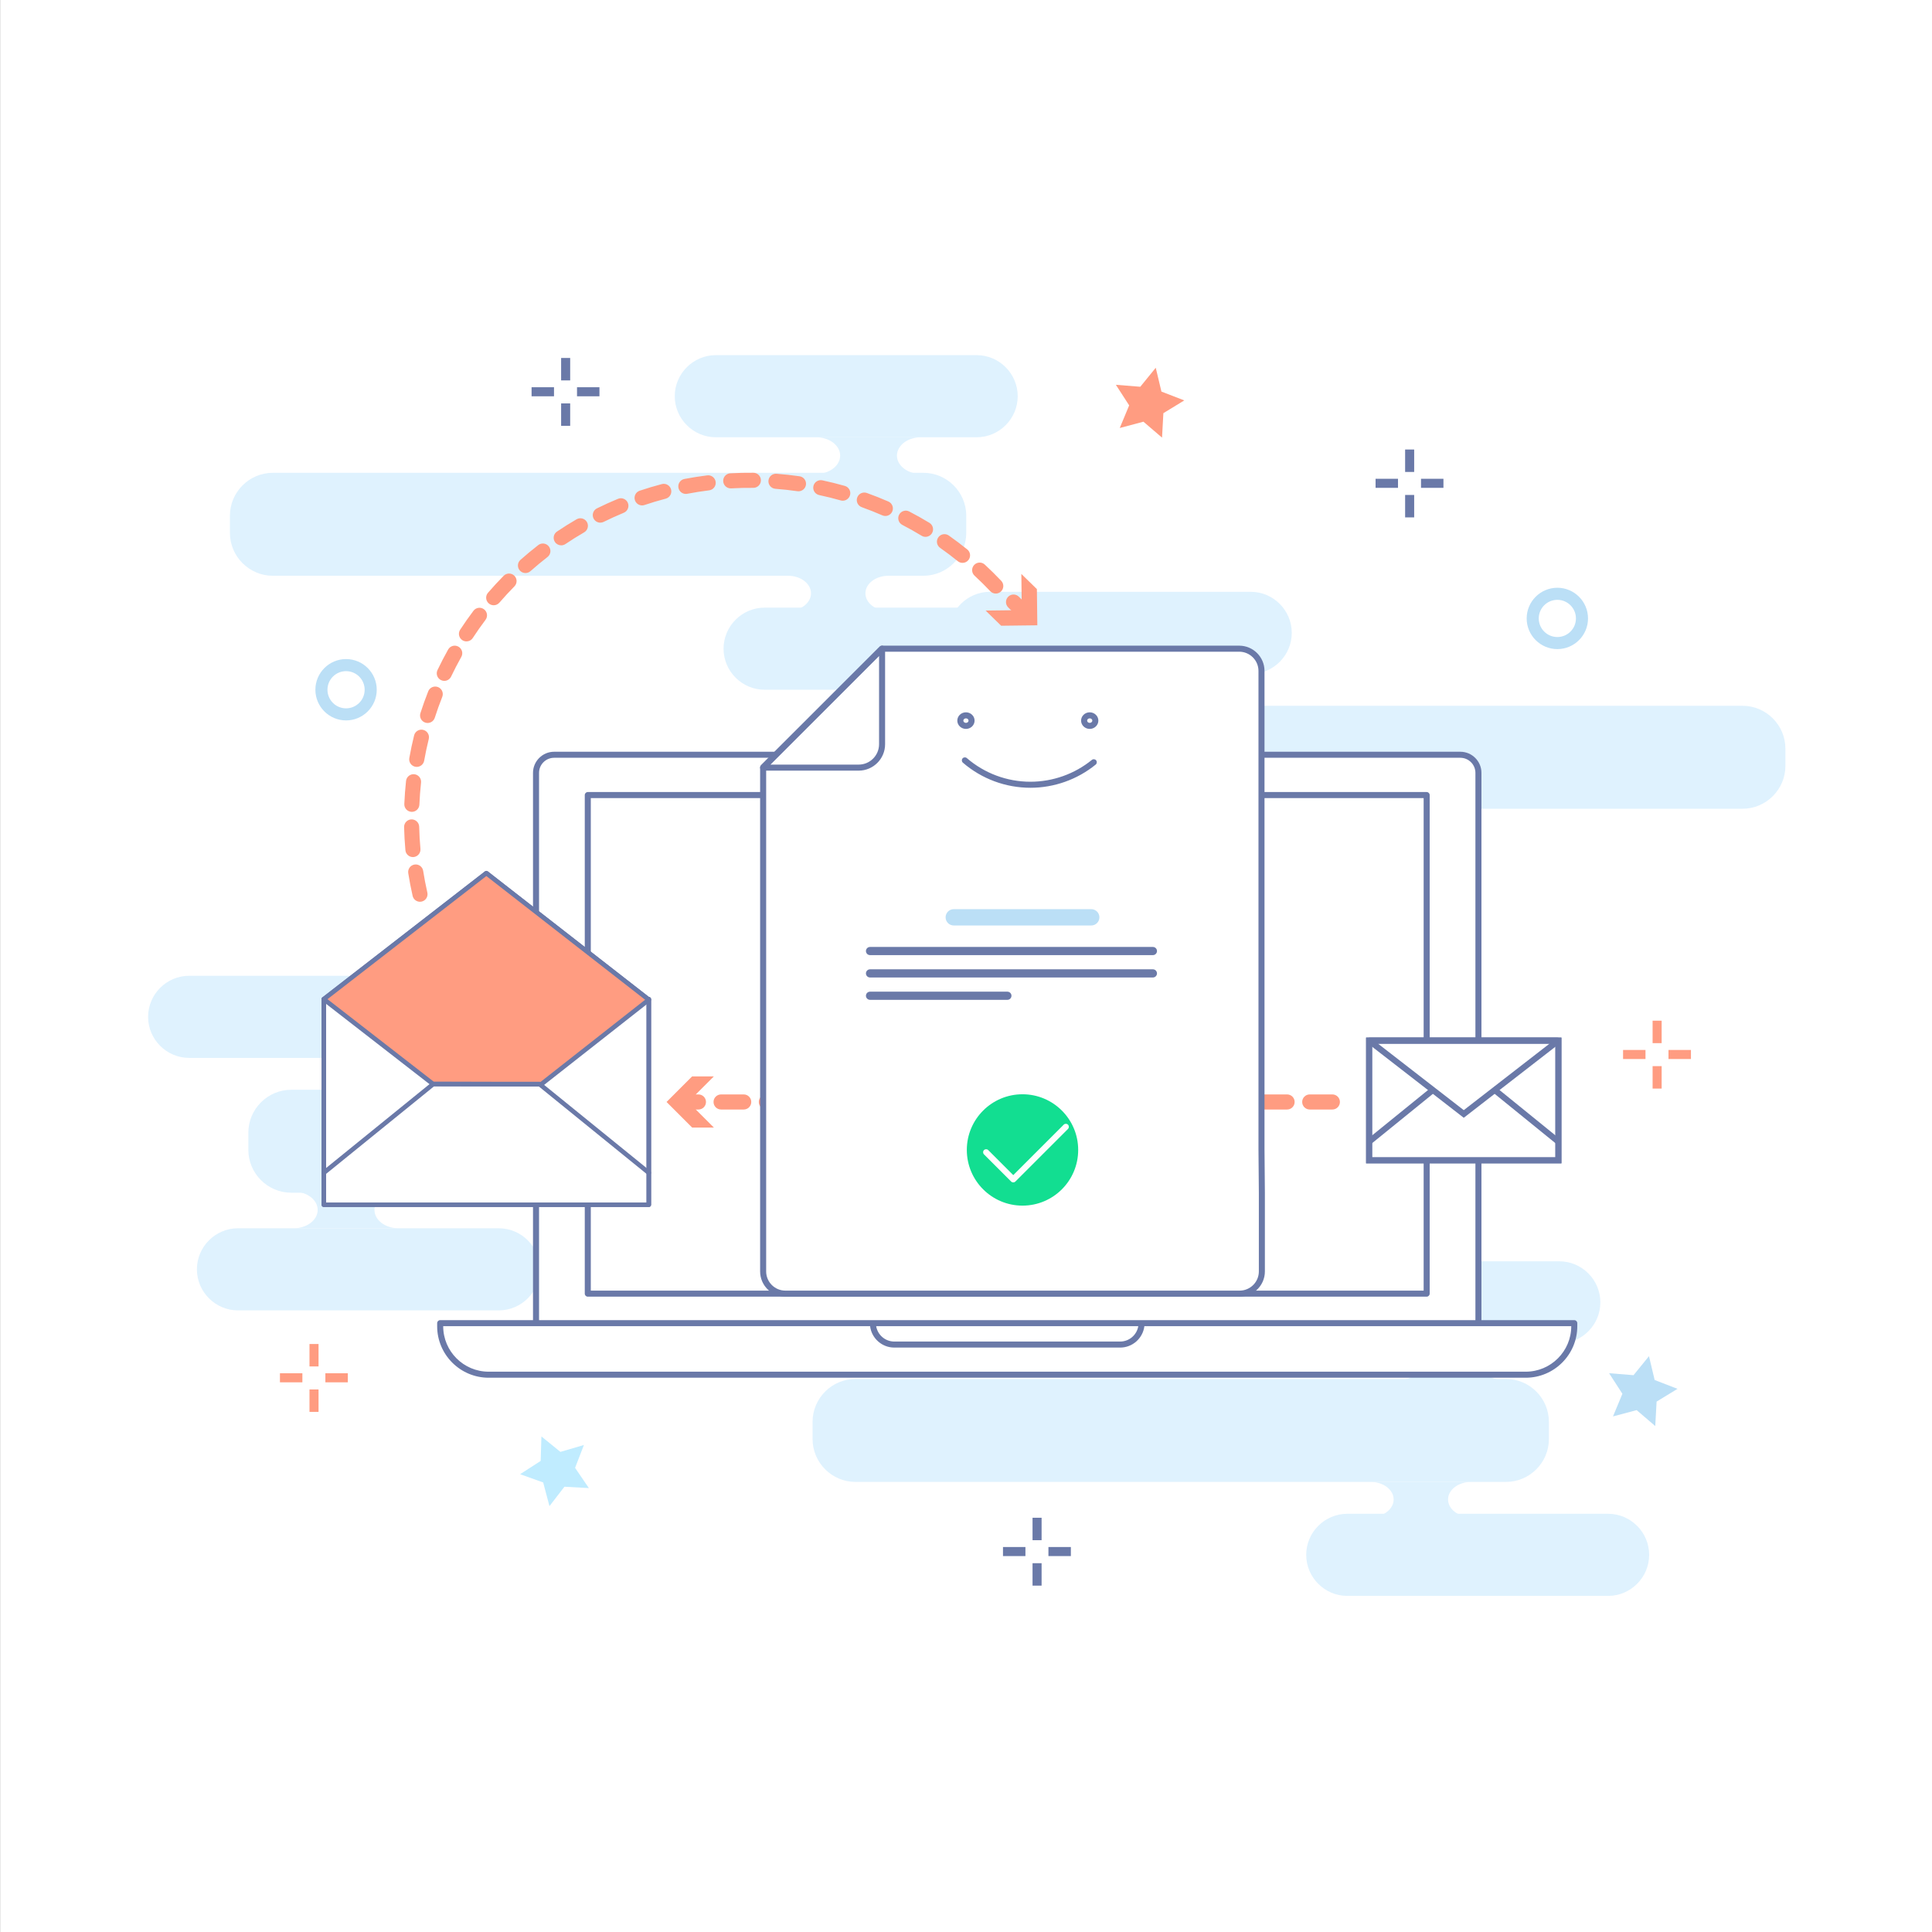 <?xml version="1.0" encoding="UTF-8"?>
<svg width="1280px" height="1280px" viewBox="0 0 1280 1280" version="1.1" xmlns="http://www.w3.org/2000/svg" xmlns:xlink="http://www.w3.org/1999/xlink">
    <rect x="0" y="0" width="1280" height="1280" fill="#333333" stroke="none"/>
    <!-- Generator: Sketch 43.2 (39069) - http://www.bohemiancoding.com/sketch -->
    <title>shutterstock_569963134</title>
    <desc>Created with Sketch.</desc>
    <defs></defs>
    <g id="Page-1" stroke="none" stroke-width="1" fill="none" fill-rule="evenodd">
        <g id="shutterstock_569963134">
            <polygon id="Fill-1" fill="#FFFFFF" points="0.06 1280 1280 1280 1280 0 0.06 0"></polygon>
            <path d="M611.768,381.457 L180.738,381.457 C165.114,381.457 152.33,368.673 152.33,353.048 L152.33,341.656 C152.33,326.031 165.114,313.247 180.738,313.247 L611.768,313.247 C627.393,313.247 640.176,326.031 640.176,341.656 L640.176,353.048 C640.176,368.673 627.393,381.457 611.768,381.457" id="Fill-3" fill="#DFF2FE"></path>
            <path d="M647.056,289.699 L474.245,289.699 C459.283,289.699 447.042,277.457 447.042,262.496 C447.042,247.535 459.283,235.294 474.245,235.294 L647.056,235.294 C662.018,235.294 674.259,247.535 674.259,262.496 C674.259,277.457 662.018,289.699 647.056,289.699" id="Fill-4" fill="#DFF2FE"></path>
            <path d="M679.391,456.974 L506.579,456.974 C491.618,456.974 479.377,444.733 479.377,429.772 C479.377,414.81 491.618,402.569 506.579,402.569 L679.391,402.569 C694.352,402.569 706.594,414.81 706.594,429.772 C706.594,444.733 694.352,456.974 679.391,456.974" id="Fill-5" fill="#DFF2FE"></path>
            <path d="M588.616,404.734 C580.19,404.734 573.36,399.523 573.36,393.095 C573.36,386.668 580.19,381.457 588.616,381.457 L522.055,381.457 C530.481,381.457 537.311,386.668 537.311,393.095 C537.311,399.523 530.481,404.734 522.055,404.734 L588.616,404.734" id="Fill-6" fill="#DFF2FE"></path>
            <path d="M610.177,313.997 C601.382,313.997 594.253,308.558 594.253,301.848 C594.253,295.138 601.382,289.699 610.177,289.699 L540.699,289.699 C549.493,289.699 556.623,295.138 556.623,301.848 C556.623,308.558 549.493,313.997 540.699,313.997 L610.177,313.997" id="Fill-7" fill="#DFF2FE"></path>
            <path d="M192.946,722.001 L623.975,722.001 C639.6,722.001 652.384,734.785 652.384,750.409 L652.384,761.802 C652.384,777.426 639.6,790.21 623.975,790.21 L192.946,790.21 C177.321,790.21 164.537,777.426 164.537,761.802 L164.537,750.409 C164.537,734.785 177.321,722.001 192.946,722.001" id="Fill-8" fill="#DFF2FE"></path>
            <path d="M157.657,813.759 L330.469,813.759 C345.43,813.759 357.672,826 357.672,840.961 C357.672,855.923 345.43,868.164 330.469,868.164 L157.657,868.164 C142.696,868.164 130.455,855.923 130.455,840.961 C130.455,826 142.696,813.759 157.657,813.759" id="Fill-9" fill="#DFF2FE"></path>
            <path d="M125.323,646.483 L298.134,646.483 C313.096,646.483 325.337,658.724 325.337,673.686 C325.337,688.647 313.096,700.888 298.134,700.888 L125.323,700.888 C110.361,700.888 98.12,688.647 98.12,673.686 C98.12,658.724 110.361,646.483 125.323,646.483" id="Fill-10" fill="#DFF2FE"></path>
            <path d="M216.098,698.723 C224.523,698.723 231.353,703.934 231.353,710.362 C231.353,716.79 224.523,722.001 216.098,722.001 L282.658,722.001 C274.233,722.001 267.403,716.79 267.403,710.362 C267.403,703.934 274.233,698.723 282.658,698.723 L216.098,698.723" id="Fill-11" fill="#DFF2FE"></path>
            <path d="M194.537,789.46 C203.331,789.46 210.46,794.9 210.46,801.61 C210.46,808.319 203.331,813.759 194.537,813.759 L264.015,813.759 C255.22,813.759 248.091,808.319 248.091,801.61 C248.091,794.9 255.22,789.46 264.015,789.46 L194.537,789.46" id="Fill-12" fill="#DFF2FE"></path>
            <path d="M723.442,467.605 L1154.47,467.605 C1170.1,467.605 1182.88,480.389 1182.88,496.014 L1182.88,507.406 C1182.88,523.031 1170.1,535.815 1154.47,535.815 L723.442,535.815 C707.817,535.815 695.034,523.031 695.034,507.406 L695.034,496.014 C695.034,480.389 707.817,467.605 723.442,467.605" id="Fill-13" fill="#DFF2FE"></path>
            <path d="M688.154,559.363 L860.965,559.363 C875.927,559.363 888.168,571.604 888.168,586.566 C888.168,601.527 875.927,613.769 860.965,613.769 L688.154,613.769 C673.192,613.769 660.951,601.527 660.951,586.566 C660.951,571.604 673.192,559.363 688.154,559.363" id="Fill-14" fill="#DFF2FE"></path>
            <path d="M655.819,392.088 L828.631,392.088 C843.592,392.088 855.833,404.329 855.833,419.29 C855.833,434.252 843.592,446.493 828.631,446.493 L655.819,446.493 C640.857,446.493 628.616,434.252 628.616,419.29 C628.616,404.329 640.857,392.088 655.819,392.088" id="Fill-15" fill="#DFF2FE"></path>
            <path d="M746.594,444.328 C755.019,444.328 761.849,449.538 761.849,455.966 C761.849,462.395 755.019,467.605 746.594,467.605 L813.154,467.605 C804.729,467.605 797.899,462.395 797.899,455.966 C797.899,449.538 804.729,444.328 813.154,444.328 L746.594,444.328" id="Fill-16" fill="#DFF2FE"></path>
            <path d="M725.033,535.065 C733.827,535.065 740.957,540.504 740.957,547.214 C740.957,553.924 733.827,559.363 725.033,559.363 L794.511,559.363 C785.716,559.363 778.587,553.924 778.587,547.214 C778.587,540.504 785.716,535.065 794.511,535.065 L725.033,535.065" id="Fill-17" fill="#DFF2FE"></path>
            <path d="M997.786,981.805 L566.756,981.805 C551.132,981.805 538.348,969.021 538.348,953.397 L538.348,942.004 C538.348,926.38 551.132,913.596 566.756,913.596 L997.786,913.596 C1013.41,913.596 1026.19,926.38 1026.19,942.004 L1026.19,953.397 C1026.19,969.021 1013.41,981.805 997.786,981.805" id="Fill-18" fill="#DFF2FE"></path>
            <path d="M1033.07,890.047 L860.262,890.047 C845.301,890.047 833.06,877.806 833.06,862.845 C833.06,847.883 845.301,835.642 860.262,835.642 L1033.07,835.642 C1048.04,835.642 1060.28,847.883 1060.28,862.845 C1060.28,877.806 1048.04,890.047 1033.07,890.047" id="Fill-19" fill="#DFF2FE"></path>
            <path d="M1065.41,1057.32 L892.597,1057.32 C877.636,1057.32 865.395,1045.08 865.395,1030.12 C865.395,1015.16 877.636,1002.92 892.597,1002.92 L1065.41,1002.92 C1080.37,1002.92 1092.61,1015.16 1092.61,1030.12 C1092.61,1045.08 1080.37,1057.32 1065.41,1057.32" id="Fill-20" fill="#DFF2FE"></path>
            <path d="M974.633,1005.08 C966.208,1005.08 959.378,999.872 959.378,993.444 C959.378,987.016 966.208,981.805 974.633,981.805 L908.073,981.805 C916.499,981.805 923.329,987.016 923.329,993.444 C923.329,999.872 916.499,1005.08 908.073,1005.08 L974.633,1005.08" id="Fill-21" fill="#DFF2FE"></path>
            <path d="M996.195,914.346 C987.4,914.346 980.271,908.906 980.271,902.196 C980.271,895.487 987.4,890.047 996.195,890.047 L926.717,890.047 C935.511,890.047 942.641,895.487 942.641,902.196 C942.641,908.906 935.511,914.346 926.717,914.346 L996.195,914.346" id="Fill-22" fill="#DFF2FE"></path>
            <path d="M979.502,876.625 L979.502,512.05 C979.502,505.45 974.102,500.05 967.502,500.05 L367.128,500.05 C360.528,500.05 355.128,505.45 355.128,512.05 L355.128,876.625 L979.502,876.625" id="Fill-23" fill="#FFFFFF"></path>
            <path d="M979.502,878.625 C978.397,878.625 977.502,877.729 977.502,876.625 L977.502,512.05 C977.502,506.536 973.016,502.05 967.502,502.05 L367.128,502.05 C361.614,502.05 357.128,506.536 357.128,512.05 L357.128,876.625 C357.128,877.729 356.232,878.625 355.128,878.625 C354.023,878.625 353.128,877.729 353.128,876.625 L353.128,512.05 C353.128,504.33 359.408,498.05 367.128,498.05 L967.502,498.05 C975.222,498.05 981.502,504.33 981.502,512.05 L981.502,876.625 C981.502,877.729 980.606,878.625 979.502,878.625" id="Fill-24" fill="#6A79A8"></path>
            <polygon id="Fill-25" fill="#FFFFFF" points="389.426 857.077 945.205 857.077 945.205 526.746 389.426 526.746"></polygon>
            <path d="M742.133,890.803 L592.497,890.803 C584.673,890.803 578.33,884.46 578.33,876.636 L756.3,876.636 C756.3,884.46 749.958,890.803 742.133,890.803 Z M291.63,876.625 L291.63,878.671 C291.63,896.403 306.004,910.777 323.736,910.777 L1010.85,910.777 C1028.61,910.777 1043,896.383 1043,878.627 L1043,876.625 L291.63,876.625 L291.63,876.625 Z" id="Fill-26" fill="#FFFFFF"></path>
            <path d="M580.494,878.636 C581.451,884.396 586.469,888.803 592.497,888.803 L742.133,888.803 C748.161,888.803 753.18,884.396 754.137,878.636 L580.494,878.636 Z M293.63,878.625 L293.63,878.672 C293.63,895.272 307.136,908.777 323.736,908.777 L1010.85,908.777 C1027.47,908.777 1041,895.252 1041,878.627 L1041,878.625 L758.179,878.625 C757.195,886.604 750.374,892.803 742.133,892.803 L592.497,892.803 C584.256,892.803 577.435,886.604 576.451,878.625 L293.63,878.625 Z M1010.85,912.777 L323.736,912.777 C304.93,912.777 289.63,897.477 289.63,878.672 L289.63,876.625 C289.63,875.52 290.526,874.625 291.63,874.625 L1043,874.625 C1044.1,874.625 1045,875.52 1045,876.625 L1045,878.627 C1045,897.458 1029.68,912.777 1010.85,912.777 L1010.85,912.777 Z" id="Fill-27" fill="#6A79A8"></path>
            <path d="M391.426,855.077 L943.205,855.077 L943.205,528.746 L391.426,528.746 L391.426,855.077 Z M945.205,859.077 L389.426,859.077 C388.321,859.077 387.426,858.182 387.426,857.077 L387.426,526.746 C387.426,525.642 388.321,524.746 389.426,524.746 L945.205,524.746 C946.31,524.746 947.205,525.642 947.205,526.746 L947.205,857.077 C947.205,858.182 946.31,859.077 945.205,859.077 L945.205,859.077 Z" id="Fill-28" fill="#6A79A8"></path>
            <path d="M720.036,468.074 C719.925,468.074 719.811,468.064 719.697,468.045 C718.608,467.859 717.877,466.826 718.063,465.737 C720.902,449.102 735.229,437.029 752.131,437.029 C753.235,437.029 754.131,437.924 754.131,439.029 C754.131,440.133 753.235,441.029 752.131,441.029 C737.185,441.029 724.516,451.703 722.006,466.41 C721.839,467.385 720.993,468.074 720.036,468.074" id="Fill-29" fill="#6A79A8"></path>
            <path d="M462.732,735.084 L453.036,735.084 C450.275,735.084 448.036,732.846 448.036,730.084 C448.036,727.322 450.275,725.084 453.036,725.084 L462.732,725.084 C465.494,725.084 467.732,727.322 467.732,730.084 C467.732,732.846 465.494,735.084 462.732,735.084 Z M492.732,735.084 L477.732,735.084 C474.971,735.084 472.732,732.846 472.732,730.084 C472.732,727.322 474.971,725.084 477.732,725.084 L492.732,725.084 C495.494,725.084 497.732,727.322 497.732,730.084 C497.732,732.846 495.494,735.084 492.732,735.084 Z M522.732,735.084 L507.732,735.084 C504.971,735.084 502.732,732.846 502.732,730.084 C502.732,727.322 504.971,725.084 507.732,725.084 L522.732,725.084 C525.494,725.084 527.732,727.322 527.732,730.084 C527.732,732.846 525.494,735.084 522.732,735.084 Z M552.732,735.084 L537.732,735.084 C534.971,735.084 532.732,732.846 532.732,730.084 C532.732,727.322 534.971,725.084 537.732,725.084 L552.732,725.084 C555.494,725.084 557.732,727.322 557.732,730.084 C557.732,732.846 555.494,735.084 552.732,735.084 Z M582.732,735.084 L567.732,735.084 C564.971,735.084 562.732,732.846 562.732,730.084 C562.732,727.322 564.971,725.084 567.732,725.084 L582.732,725.084 C585.494,725.084 587.732,727.322 587.732,730.084 C587.732,732.846 585.494,735.084 582.732,735.084 Z M612.732,735.084 L597.732,735.084 C594.971,735.084 592.732,732.846 592.732,730.084 C592.732,727.322 594.971,725.084 597.732,725.084 L612.732,725.084 C615.494,725.084 617.732,727.322 617.732,730.084 C617.732,732.846 615.494,735.084 612.732,735.084 Z M642.732,735.084 L627.732,735.084 C624.971,735.084 622.732,732.846 622.732,730.084 C622.732,727.322 624.971,725.084 627.732,725.084 L642.732,725.084 C645.494,725.084 647.732,727.322 647.732,730.084 C647.732,732.846 645.494,735.084 642.732,735.084 Z M672.732,735.084 L657.732,735.084 C654.971,735.084 652.732,732.846 652.732,730.084 C652.732,727.322 654.971,725.084 657.732,725.084 L672.732,725.084 C675.494,725.084 677.732,727.322 677.732,730.084 C677.732,732.846 675.494,735.084 672.732,735.084 Z M702.732,735.084 L687.732,735.084 C684.971,735.084 682.732,732.846 682.732,730.084 C682.732,727.322 684.971,725.084 687.732,725.084 L702.732,725.084 C705.494,725.084 707.732,727.322 707.732,730.084 C707.732,732.846 705.494,735.084 702.732,735.084 Z M732.732,735.084 L717.732,735.084 C714.971,735.084 712.732,732.846 712.732,730.084 C712.732,727.322 714.971,725.084 717.732,725.084 L732.732,725.084 C735.494,725.084 737.732,727.322 737.732,730.084 C737.732,732.846 735.494,735.084 732.732,735.084 Z M762.732,735.084 L747.732,735.084 C744.971,735.084 742.732,732.846 742.732,730.084 C742.732,727.322 744.971,725.084 747.732,725.084 L762.732,725.084 C765.494,725.084 767.732,727.322 767.732,730.084 C767.732,732.846 765.494,735.084 762.732,735.084 Z M792.732,735.084 L777.732,735.084 C774.971,735.084 772.732,732.846 772.732,730.084 C772.732,727.322 774.971,725.084 777.732,725.084 L792.732,725.084 C795.494,725.084 797.732,727.322 797.732,730.084 C797.732,732.846 795.494,735.084 792.732,735.084 Z M822.732,735.084 L807.732,735.084 C804.971,735.084 802.732,732.846 802.732,730.084 C802.732,727.322 804.971,725.084 807.732,725.084 L822.732,725.084 C825.494,725.084 827.732,727.322 827.732,730.084 C827.732,732.846 825.494,735.084 822.732,735.084 Z M852.732,735.084 L837.732,735.084 C834.971,735.084 832.732,732.846 832.732,730.084 C832.732,727.322 834.971,725.084 837.732,725.084 L852.732,725.084 C855.494,725.084 857.732,727.322 857.732,730.084 C857.732,732.846 855.494,735.084 852.732,735.084 Z M882.732,735.084 L867.732,735.084 C864.971,735.084 862.732,732.846 862.732,730.084 C862.732,727.322 864.971,725.084 867.732,725.084 L882.732,725.084 C885.494,725.084 887.732,727.322 887.732,730.084 C887.732,732.846 885.494,735.084 882.732,735.084 L882.732,735.084 Z" id="Fill-30" fill="#FF9C81"></path>
            <polyline id="Fill-31" fill="#FF9C81" points="472.955 713.131 455.992 730.084 472.955 747.038 458.56 747.038 441.607 730.084 458.56 713.131 472.955 713.131"></polyline>
            <path d="M505.601,508.408 L505.601,842.358 C505.601,850.487 512.212,857.077 520.367,857.077 L821.253,857.077 C829.407,857.077 836.018,850.487 836.018,842.358 L836.018,790.311 L835.77,761.626 L835.77,444.491 C835.77,436.362 829.159,429.772 821.004,429.772 L584.236,429.772 L505.602,508.338 L505.601,508.408" id="Fill-32" fill="#FFFFFF"></path>
            <path d="M507.601,509.168 L507.601,842.357 C507.601,849.371 513.328,855.077 520.367,855.077 L821.253,855.077 C828.292,855.077 834.019,849.371 834.019,842.357 L834.019,790.31 L833.77,761.644 L833.77,444.491 C833.77,437.478 828.044,431.771 821.005,431.771 L585.064,431.771 L507.601,509.168 Z M821.253,859.077 L520.367,859.077 C511.122,859.077 503.601,851.577 503.601,842.357 L503.601,508.408 C503.601,508.394 503.601,508.38 503.602,508.366 L503.603,508.296 C503.614,507.78 503.824,507.288 504.189,506.923 L582.822,428.356 C583.197,427.982 583.706,427.771 584.236,427.771 L821.005,427.771 C830.249,427.771 837.77,435.272 837.77,444.491 L837.77,761.626 L838.019,790.293 L838.019,842.357 C838.019,851.577 830.497,859.077 821.253,859.077 L821.253,859.077 Z" id="Fill-33" fill="#6A79A8"></path>
            <path d="M722.974,613.157 L631.894,613.157 C628.907,613.157 626.486,610.736 626.486,607.749 C626.486,604.762 628.907,602.341 631.894,602.341 L722.974,602.341 C725.96,602.341 728.382,604.762 728.382,607.749 C728.382,610.736 725.96,613.157 722.974,613.157" id="Fill-34" fill="#BBDFF6"></path>
            <path d="M763.83,632.79 L576.414,632.79 C574.92,632.79 573.71,631.58 573.71,630.086 C573.71,628.593 574.92,627.382 576.414,627.382 L763.83,627.382 C765.323,627.382 766.534,628.593 766.534,630.086 C766.534,631.58 765.323,632.79 763.83,632.79" id="Fill-35" fill="#6A79A8"></path>
            <path d="M763.83,647.604 L576.414,647.604 C574.92,647.604 573.71,646.394 573.71,644.9 C573.71,643.407 574.92,642.196 576.414,642.196 L763.83,642.196 C765.323,642.196 766.534,643.407 766.534,644.9 C766.534,646.394 765.323,647.604 763.83,647.604" id="Fill-36" fill="#6A79A8"></path>
            <path d="M667.418,662.419 L576.414,662.419 C574.92,662.419 573.71,661.208 573.71,659.715 C573.71,658.221 574.92,657.011 576.414,657.011 L667.418,657.011 C668.911,657.011 670.122,658.221 670.122,659.715 C670.122,661.208 668.911,662.419 667.418,662.419" id="Fill-37" fill="#6A79A8"></path>
            <path d="M639.965,475.923 C639.014,475.923 638.241,476.596 638.241,477.423 C638.241,478.251 639.014,478.923 639.965,478.923 C640.916,478.923 641.689,478.251 641.689,477.423 C641.689,476.596 640.916,475.923 639.965,475.923 Z M639.965,482.923 C636.809,482.923 634.241,480.456 634.241,477.423 C634.241,474.391 636.809,471.923 639.965,471.923 C643.121,471.923 645.689,474.391 645.689,477.423 C645.689,480.456 643.121,482.923 639.965,482.923 L639.965,482.923 Z" id="Fill-38" fill="#6A79A8"></path>
            <path d="M721.97,475.923 C721.02,475.923 720.246,476.596 720.246,477.423 C720.246,478.251 721.02,478.923 721.97,478.923 C722.921,478.923 723.694,478.251 723.694,477.423 C723.694,476.596 722.921,475.923 721.97,475.923 Z M721.97,482.923 C718.813,482.923 716.246,480.456 716.246,477.423 C716.246,474.391 718.813,471.923 721.97,471.923 C725.126,471.923 727.694,474.391 727.694,477.423 C727.694,480.456 725.126,482.923 721.97,482.923 L721.97,482.923 Z" id="Fill-39" fill="#6A79A8"></path>
            <path d="M682.686,521.92 C666.248,521.92 650.354,516.01 637.93,505.279 C637.095,504.557 637.003,503.294 637.724,502.458 C638.446,501.623 639.71,501.53 640.545,502.252 C652.242,512.355 667.208,517.92 682.686,517.92 C697.487,517.92 711.944,512.782 723.394,503.454 C724.249,502.759 725.51,502.886 726.208,503.741 C726.905,504.598 726.776,505.857 725.921,506.556 C713.759,516.463 698.404,521.92 682.686,521.92" id="Fill-40" fill="#6A79A8"></path>
            <path d="M510.43,506.569 L568.897,506.569 C576.342,506.569 582.398,500.512 582.398,493.068 L582.398,434.6 L510.43,506.569 Z M568.897,510.569 L505.601,510.569 C504.792,510.569 504.063,510.081 503.753,509.334 C503.444,508.587 503.615,507.727 504.187,507.155 L582.984,428.357 C583.556,427.785 584.416,427.614 585.164,427.924 C585.911,428.233 586.398,428.962 586.398,429.771 L586.398,493.068 C586.398,502.718 578.547,510.569 568.897,510.569 L568.897,510.569 Z" id="Fill-41" fill="#6A79A8"></path>
            <path d="M673.999,394.556 C674.349,394.759 674.679,395.007 674.98,395.302 L682.571,402.711 C684.548,404.64 684.586,407.805 682.658,409.781 C680.729,411.757 677.559,411.793 675.588,409.867 L667.997,402.459 C666.02,400.53 665.982,397.365 667.911,395.388 C669.544,393.715 672.065,393.431 673.999,394.556" id="Fill-42" fill="#FF9C81"></path>
            <polyline id="Fill-43" fill="#FF9C81" points="652.984 404.51 676.965 404.225 676.665 380.244 686.967 390.299 687.259 414.272 663.286 414.564 652.984 404.51"></polyline>
            <polyline id="Fill-44" fill="#FF9C81" points="757.556 279.386 741.871 283.551 748.105 268.567 739.297 254.937 755.473 256.236 765.715 243.647 769.478 259.434 784.616 265.283 770.765 273.74 769.879 289.945 757.556 279.386"></polyline>
            <polygon id="Fill-45" fill="#6A79A8" points="930.928 312.682 936.928 312.682 936.928 297.818 930.928 297.818"></polygon>
            <polygon id="Fill-46" fill="#6A79A8" points="930.928 342.785 936.928 342.785 936.928 327.922 930.928 327.922"></polygon>
            <polygon id="Fill-47" fill="#6A79A8" points="911.353 323.207 926.217 323.207 926.217 317.207 911.353 317.207"></polygon>
            <polygon id="Fill-48" fill="#6A79A8" points="941.457 323.207 956.32 323.207 956.32 317.207 941.457 317.207"></polygon>
            <polygon id="Fill-49" fill="#6A79A8" points="371.758 252.028 377.758 252.028 377.758 237.165 371.758 237.165"></polygon>
            <polygon id="Fill-50" fill="#6A79A8" points="371.758 282.132 377.758 282.132 377.758 267.268 371.758 267.268"></polygon>
            <polygon id="Fill-51" fill="#6A79A8" points="352.183 262.553 367.046 262.553 367.046 256.553 352.183 256.553"></polygon>
            <polygon id="Fill-52" fill="#6A79A8" points="382.286 262.553 397.149 262.553 397.149 256.553 382.286 256.553"></polygon>
            <polyline id="Fill-53" fill="#C0ECFF" points="373.95 985 364.031 997.845 359.869 982.159 344.588 976.695 358.22 967.889 358.695 951.667 371.282 961.911 386.857 957.35 381.003 972.487 390.154 985.89 373.95 985"></polyline>
            <polygon id="Fill-54" fill="#FF9C81" points="1094.89 691.103 1100.89 691.103 1100.89 676.24 1094.89 676.24"></polygon>
            <polygon id="Fill-55" fill="#FF9C81" points="1094.89 721.206 1100.89 721.206 1100.89 706.343 1094.89 706.343"></polygon>
            <polygon id="Fill-56" fill="#FF9C81" points="1075.32 701.628 1090.18 701.628 1090.18 695.628 1075.32 695.628"></polygon>
            <polygon id="Fill-57" fill="#FF9C81" points="1105.42 701.628 1120.29 701.628 1120.29 695.628 1105.42 695.628"></polygon>
            <polyline id="Fill-58" fill="#BBDFF6" points="1084.33 934.242 1068.65 938.407 1074.88 923.424 1066.07 909.794 1082.25 911.093 1092.49 898.503 1096.25 914.29 1111.39 920.14 1097.54 928.597 1096.65 944.802 1084.33 934.242"></polyline>
            <path d="M229.276,444.652 C222.481,444.652 216.953,450.18 216.953,456.974 C216.953,463.769 222.481,469.297 229.276,469.297 C236.07,469.297 241.598,463.769 241.598,456.974 C241.598,450.18 236.07,444.652 229.276,444.652 Z M229.276,477.297 C218.07,477.297 208.953,468.18 208.953,456.974 C208.953,445.768 218.07,436.652 229.276,436.652 C240.481,436.652 249.598,445.768 249.598,456.974 C249.598,468.18 240.481,477.297 229.276,477.297 L229.276,477.297 Z" id="Fill-59" fill="#BBDFF6"></path>
            <path d="M1031.78,397.404 C1024.99,397.404 1019.46,402.932 1019.46,409.727 C1019.46,416.521 1024.99,422.049 1031.78,422.049 C1038.58,422.049 1044.1,416.521 1044.1,409.727 C1044.1,402.932 1038.58,397.404 1031.78,397.404 Z M1031.78,430.049 C1020.58,430.049 1011.46,420.932 1011.46,409.727 C1011.46,398.521 1020.58,389.404 1031.78,389.404 C1042.99,389.404 1052.1,398.521 1052.1,409.727 C1052.1,420.932 1042.99,430.049 1031.78,430.049 L1031.78,430.049 Z" id="Fill-60" fill="#BBDFF6"></path>
            <polygon id="Fill-61" fill="#FF9C81" points="205.045 905.3 211.045 905.3 211.045 890.436 205.045 890.436"></polygon>
            <polygon id="Fill-62" fill="#FF9C81" points="205.045 935.403 211.045 935.403 211.045 920.54 205.045 920.54"></polygon>
            <polygon id="Fill-63" fill="#FF9C81" points="185.47 915.825 200.333 915.825 200.333 909.825 185.47 909.825"></polygon>
            <polygon id="Fill-64" fill="#FF9C81" points="215.573 915.825 230.436 915.825 230.436 909.825 215.573 909.825"></polygon>
            <polygon id="Fill-65" fill="#6A79A8" points="684.083 1020.42 690.083 1020.42 690.083 1005.55 684.083 1005.55"></polygon>
            <polygon id="Fill-66" fill="#6A79A8" points="684.083 1050.52 690.083 1050.52 690.083 1035.66 684.083 1035.66"></polygon>
            <polygon id="Fill-67" fill="#6A79A8" points="664.508 1030.94 679.371 1030.94 679.371 1024.94 664.508 1024.94"></polygon>
            <polygon id="Fill-68" fill="#6A79A8" points="694.611 1030.94 709.474 1030.94 709.474 1024.94 694.611 1024.94"></polygon>
            <polyline id="Fill-84" fill="#FFFFFF" points="429.374 661.987 322.222 578.493 214.515 661.987 214.553 662.016 214.553 798.183 429.854 798.183 429.854 661.987 429.374 661.987"></polyline>
            <path d="M216.064,796.672 L428.343,796.672 L428.343,663.098 L322.22,580.406 L216.064,662.697 L216.064,796.672 Z M429.854,799.693 L214.554,799.693 C213.719,799.693 213.043,799.017 213.043,798.182 L213.043,662.233 C213.03,662.156 213.023,662.078 213.023,662 C213.024,661.533 213.221,661.078 213.59,660.792 L321.296,577.299 C321.844,576.876 322.606,576.876 323.151,577.301 L429.894,660.476 C430.709,660.497 431.365,661.165 431.365,661.986 L431.365,798.182 C431.365,799.017 430.688,799.693 429.854,799.693 L429.854,799.693 Z" id="Fill-85" fill="#6A79A8"></path>
            <path d="M216.064,796.672 L428.343,796.672 L428.343,663.497 L216.064,663.497 L216.064,796.672 Z M429.854,799.693 L214.554,799.693 C213.719,799.693 213.043,799.017 213.043,798.182 L213.043,661.986 C213.043,661.152 213.719,660.475 214.554,660.475 L429.854,660.475 C430.688,660.475 431.365,661.152 431.365,661.986 L431.365,798.182 C431.365,799.017 430.688,799.693 429.854,799.693 L429.854,799.693 Z" id="Fill-86" fill="#6A79A8"></path>
            <polyline id="Fill-87" fill="#FF9C81" points="429.854 662.361 322.222 578.493 214.515 661.987 286.908 718.193 358.548 718.38 429.854 662.361"></polyline>
            <path d="M287.427,716.683 L358.027,716.867 L427.401,662.365 L322.22,580.406 L216.98,661.987 L287.427,716.683 Z M358.548,719.891 L358.545,719.891 L286.904,719.704 C286.569,719.703 286.245,719.591 285.981,719.386 L213.589,663.18 C213.22,662.893 213.004,662.453 213.004,661.986 C213.004,661.519 213.22,661.078 213.59,660.792 L321.296,577.299 C321.844,576.876 322.606,576.876 323.151,577.301 L430.782,661.169 C431.149,661.454 431.364,661.893 431.365,662.357 C431.365,662.822 431.153,663.262 430.787,663.549 L359.482,719.568 C359.215,719.777 358.887,719.891 358.548,719.891 L358.548,719.891 Z" id="Fill-88" fill="#6A79A8"></path>
            <path d="M214.555,778.506 C214.115,778.506 213.679,778.315 213.38,777.947 C212.854,777.299 212.954,776.348 213.602,775.821 L286.098,717.019 C286.367,716.801 286.703,716.682 287.05,716.682 L357.393,716.682 C357.74,716.682 358.076,716.801 358.345,717.02 L430.805,775.822 C431.454,776.348 431.553,777.299 431.027,777.947 C430.502,778.596 429.549,778.694 428.902,778.168 L356.857,719.704 L287.586,719.704 L215.505,778.169 C215.225,778.396 214.889,778.506 214.555,778.506" id="Fill-89" fill="#6A79A8"></path>
            <path d="M484.121,323.564 C481.488,323.564 479.283,321.506 479.133,318.845 C478.979,316.087 481.088,313.727 483.845,313.572 C488.912,313.288 494.079,313.167 499.167,313.217 C501.928,313.245 504.144,315.506 504.116,318.267 C504.089,321.011 501.856,323.217 499.118,323.217 L499.067,323.217 C494.196,323.168 489.253,323.284 484.406,323.557 C484.311,323.562 484.215,323.564 484.121,323.564 Z M529.021,325.49 C528.784,325.49 528.545,325.473 528.304,325.438 C523.492,324.749 518.585,324.211 513.72,323.842 C510.966,323.633 508.903,321.232 509.112,318.478 C509.321,315.725 511.715,313.665 514.477,313.871 C519.563,314.257 524.693,314.818 529.724,315.54 C532.458,315.932 534.355,318.466 533.963,321.199 C533.606,323.692 531.467,325.49 529.021,325.49 Z M454.38,327.232 C452.03,327.232 449.935,325.567 449.476,323.174 C448.955,320.462 450.731,317.842 453.443,317.321 C458.439,316.362 463.533,315.561 468.584,314.939 C471.319,314.593 473.82,316.549 474.157,319.291 C474.495,322.031 472.546,324.526 469.806,324.864 C464.977,325.458 460.105,326.225 455.328,327.142 C455.01,327.203 454.693,327.232 454.38,327.232 Z M558.351,331.731 C557.898,331.731 557.438,331.669 556.981,331.539 C552.298,330.208 547.509,329.02 542.747,328.006 C540.046,327.432 538.322,324.776 538.896,322.076 C539.471,319.374 542.127,317.651 544.827,318.225 C549.809,319.285 554.818,320.528 559.715,321.92 C562.372,322.675 563.913,325.44 563.158,328.097 C562.532,330.296 560.529,331.731 558.351,331.731 Z M425.402,334.848 C423.313,334.848 421.365,333.529 420.663,331.439 C419.783,328.822 421.192,325.987 423.809,325.107 C428.629,323.487 433.57,322.009 438.495,320.715 C441.162,320.014 443.9,321.609 444.602,324.28 C445.303,326.951 443.707,329.685 441.037,330.387 C436.328,331.624 431.604,333.037 426.996,334.585 C426.467,334.763 425.93,334.848 425.402,334.848 Z M586.571,341.857 C585.902,341.857 585.224,341.722 584.572,341.438 C580.109,339.488 575.524,337.667 570.943,336.023 C568.344,335.091 566.993,332.228 567.926,329.628 C568.857,327.03 571.722,325.681 574.32,326.61 C579.111,328.33 583.907,330.235 588.575,332.273 C591.105,333.379 592.261,336.326 591.155,338.857 C590.334,340.736 588.498,341.857 586.571,341.857 Z M397.723,346.277 C395.88,346.277 394.108,345.255 393.236,343.491 C392.013,341.015 393.029,338.017 395.505,336.793 C400.06,334.543 404.752,332.418 409.451,330.477 C412.005,329.422 414.927,330.637 415.981,333.189 C417.036,335.741 415.822,338.665 413.27,339.719 C408.775,341.576 404.289,343.608 399.934,345.759 C399.222,346.111 398.467,346.277 397.723,346.277 Z M613.176,355.673 C612.292,355.673 611.396,355.438 610.584,354.945 C606.424,352.417 602.124,349.998 597.805,347.755 C595.354,346.482 594.399,343.464 595.672,341.013 C596.944,338.563 599.963,337.606 602.414,338.88 C606.931,341.226 611.427,343.755 615.778,346.399 C618.138,347.833 618.888,350.909 617.454,353.269 C616.513,354.817 614.865,355.673 613.176,355.673 Z M371.822,361.306 C370.214,361.306 368.636,360.532 367.67,359.098 C366.127,356.808 366.734,353.701 369.025,352.158 C373.247,349.315 377.615,346.582 382.009,344.032 C384.398,342.648 387.458,343.46 388.843,345.848 C390.229,348.236 389.416,351.296 387.028,352.682 C382.826,355.12 378.647,357.734 374.61,360.453 C373.753,361.03 372.782,361.306 371.822,361.306 Z M637.703,372.916 C636.6,372.916 635.489,372.552 634.564,371.805 C630.776,368.745 626.836,365.774 622.855,362.976 C620.597,361.387 620.053,358.268 621.642,356.009 C623.229,353.75 626.348,353.207 628.607,354.795 C632.769,357.721 636.887,360.827 640.848,364.026 C642.996,365.761 643.331,368.909 641.596,371.057 C640.608,372.28 639.162,372.916 637.703,372.916 Z M348.136,379.656 C346.756,379.656 345.382,379.088 344.395,377.975 C342.562,375.909 342.75,372.749 344.816,370.917 C348.62,367.541 352.588,364.249 356.609,361.133 C358.791,359.441 361.932,359.839 363.625,362.023 C365.315,364.206 364.917,367.347 362.734,369.038 C358.888,372.018 355.092,375.167 351.453,378.396 C350.501,379.241 349.316,379.656 348.136,379.656 Z M659.723,393.26 C658.397,393.26 657.075,392.737 656.092,391.699 C652.746,388.167 649.236,384.7 645.659,381.394 C643.631,379.52 643.507,376.356 645.381,374.329 C647.255,372.3 650.417,372.175 652.446,374.05 C656.186,377.506 659.854,381.13 663.352,384.822 C665.251,386.827 665.165,389.991 663.16,391.89 C662.193,392.806 660.957,393.26 659.723,393.26 Z M327.083,400.994 C325.926,400.994 324.763,400.594 323.818,399.778 C321.728,397.974 321.496,394.816 323.301,392.727 C326.624,388.876 330.122,385.087 333.697,381.463 C335.635,379.497 338.802,379.475 340.768,381.415 C342.733,383.354 342.755,386.52 340.816,388.485 C337.396,391.953 334.05,395.578 330.87,399.261 C329.881,400.406 328.486,400.994 327.083,400.994 Z M309.042,424.945 C308.104,424.945 307.156,424.681 306.312,424.13 C304,422.619 303.351,419.521 304.862,417.209 C307.646,412.949 310.611,408.727 313.674,404.659 C315.335,402.454 318.471,402.013 320.676,403.674 C322.882,405.335 323.323,408.47 321.662,410.676 C318.731,414.566 315.896,418.604 313.233,422.68 C312.274,424.147 310.674,424.945 309.042,424.945 Z M294.353,451.096 C293.632,451.096 292.9,450.94 292.206,450.609 C289.712,449.421 288.655,446.437 289.843,443.944 C292.032,439.351 294.408,434.768 296.905,430.323 C298.258,427.915 301.305,427.061 303.713,428.413 C306.121,429.765 306.976,432.813 305.624,435.221 C303.235,439.472 300.963,443.854 298.87,448.246 C298.013,450.045 296.221,451.096 294.353,451.096 Z M283.3,478.994 C282.795,478.994 282.281,478.917 281.774,478.754 C279.144,477.912 277.695,475.098 278.537,472.468 C280.091,467.617 281.831,462.754 283.709,458.013 C284.727,455.446 287.634,454.192 290.2,455.207 C292.767,456.225 294.023,459.13 293.006,461.698 C291.21,466.23 289.546,470.88 288.061,475.518 C287.381,477.641 285.416,478.994 283.3,478.994 Z M276.108,508.083 C275.818,508.083 275.525,508.058 275.23,508.006 C272.511,507.524 270.697,504.93 271.179,502.21 C272.066,497.198 273.136,492.153 274.357,487.216 C275.02,484.536 277.731,482.898 280.411,483.563 C283.092,484.226 284.727,486.937 284.064,489.618 C282.896,494.338 281.875,499.161 281.025,503.955 C280.596,506.378 278.487,508.083 276.108,508.083 Z M272.862,537.872 C272.791,537.872 272.72,537.871 272.648,537.868 C269.889,537.751 267.747,535.421 267.863,532.662 C268.077,527.575 268.463,522.435 269.013,517.383 C269.311,514.639 271.787,512.66 274.524,512.953 C277.269,513.251 279.252,515.719 278.954,518.464 C278.429,523.296 278.059,528.215 277.854,533.082 C277.741,535.77 275.527,537.872 272.862,537.872 Z M273.566,567.837 C271.007,567.837 268.826,565.883 268.592,563.286 C268.136,558.227 267.844,553.079 267.723,547.983 C267.658,545.223 269.843,542.932 272.604,542.867 C275.352,542.809 277.655,544.986 277.72,547.747 C277.835,552.622 278.115,557.548 278.552,562.388 C278.799,565.138 276.771,567.569 274.021,567.817 C273.868,567.831 273.716,567.837 273.566,567.837 Z M278.247,597.446 C275.965,597.446 273.904,595.875 273.376,593.555 C272.247,588.595 271.271,583.53 270.477,578.5 C270.046,575.771 271.908,573.211 274.635,572.78 C277.362,572.35 279.923,574.211 280.354,576.939 C281.114,581.749 282.047,586.593 283.126,591.335 C283.74,594.028 282.054,596.708 279.361,597.32 C278.988,597.406 278.614,597.446 278.247,597.446 L278.247,597.446 Z" id="Fill-90" fill="#FF9C81"></path>
            <path d="M714.323,761.868 C714.323,782.242 697.807,798.758 677.434,798.758 C657.06,798.758 640.544,782.242 640.544,761.868 C640.544,741.495 657.06,724.979 677.434,724.979 C697.807,724.979 714.323,741.495 714.323,761.868" id="Fill-91" fill="#12DE91"></path>
            <path d="M671.316,783.375 C670.805,783.375 670.293,783.18 669.902,782.789 L651.914,764.802 C651.133,764.02 651.133,762.755 651.914,761.974 C652.695,761.192 653.961,761.192 654.742,761.974 L671.316,778.547 L704.735,745.128 C705.517,744.347 706.782,744.347 707.563,745.128 C708.345,745.909 708.345,747.175 707.563,747.956 L672.73,782.789 C672.34,783.18 671.828,783.375 671.316,783.375" id="Fill-92" fill="#FFFFFF"></path>
            <polygon id="Fill-93" fill="#FFFFFF" points="907.073 768.753 1032.49 768.753 1032.49 689.416 907.073 689.416"></polygon>
            <path d="M909.073,766.753 L1030.49,766.753 L1030.49,691.416 L909.073,691.416 L909.073,766.753 Z M905.073,770.753 L1034.49,770.753 L1034.49,687.416 L905.073,687.416 L905.073,770.753 Z" id="Fill-94" fill="#6A79A8"></path>
            <path d="M909.073,766.753 L1030.49,766.753 L1030.49,691.416 L909.073,691.416 L909.073,766.753 Z M905.073,770.753 L1034.49,770.753 L1034.49,687.416 L905.073,687.416 L905.073,770.753 Z" id="Fill-95" fill="#6A79A8"></path>
            <polyline id="Fill-96" fill="#6A79A8" points="908.333 757.964 905.813 754.856 948.044 720.604 950.563 723.711 908.333 757.964"></polyline>
            <polyline id="Fill-97" fill="#6A79A8" points="1031.23 757.963 989.02 723.71 991.54 720.604 1033.75 754.857 1031.23 757.963"></polyline>
            <path d="M912.918,691.416 L969.781,735.503 L1019.77,696.745 L1021,698.326 L1019.77,696.745 L1026.65,691.416 L912.918,691.416 Z M969.781,740.563 L906.088,691.183 C905.38,690.638 905.095,689.694 905.386,688.84 C905.675,687.988 906.473,687.416 907.37,687.416 L1031.8,687.416 C1032.75,687.416 1033.59,688.023 1033.9,688.928 C1034.21,689.839 1033.91,690.846 1033.15,691.433 L969.781,740.563 L969.781,740.563 Z" id="Fill-98" fill="#6A79A8"></path>
        </g>
    </g>
</svg>